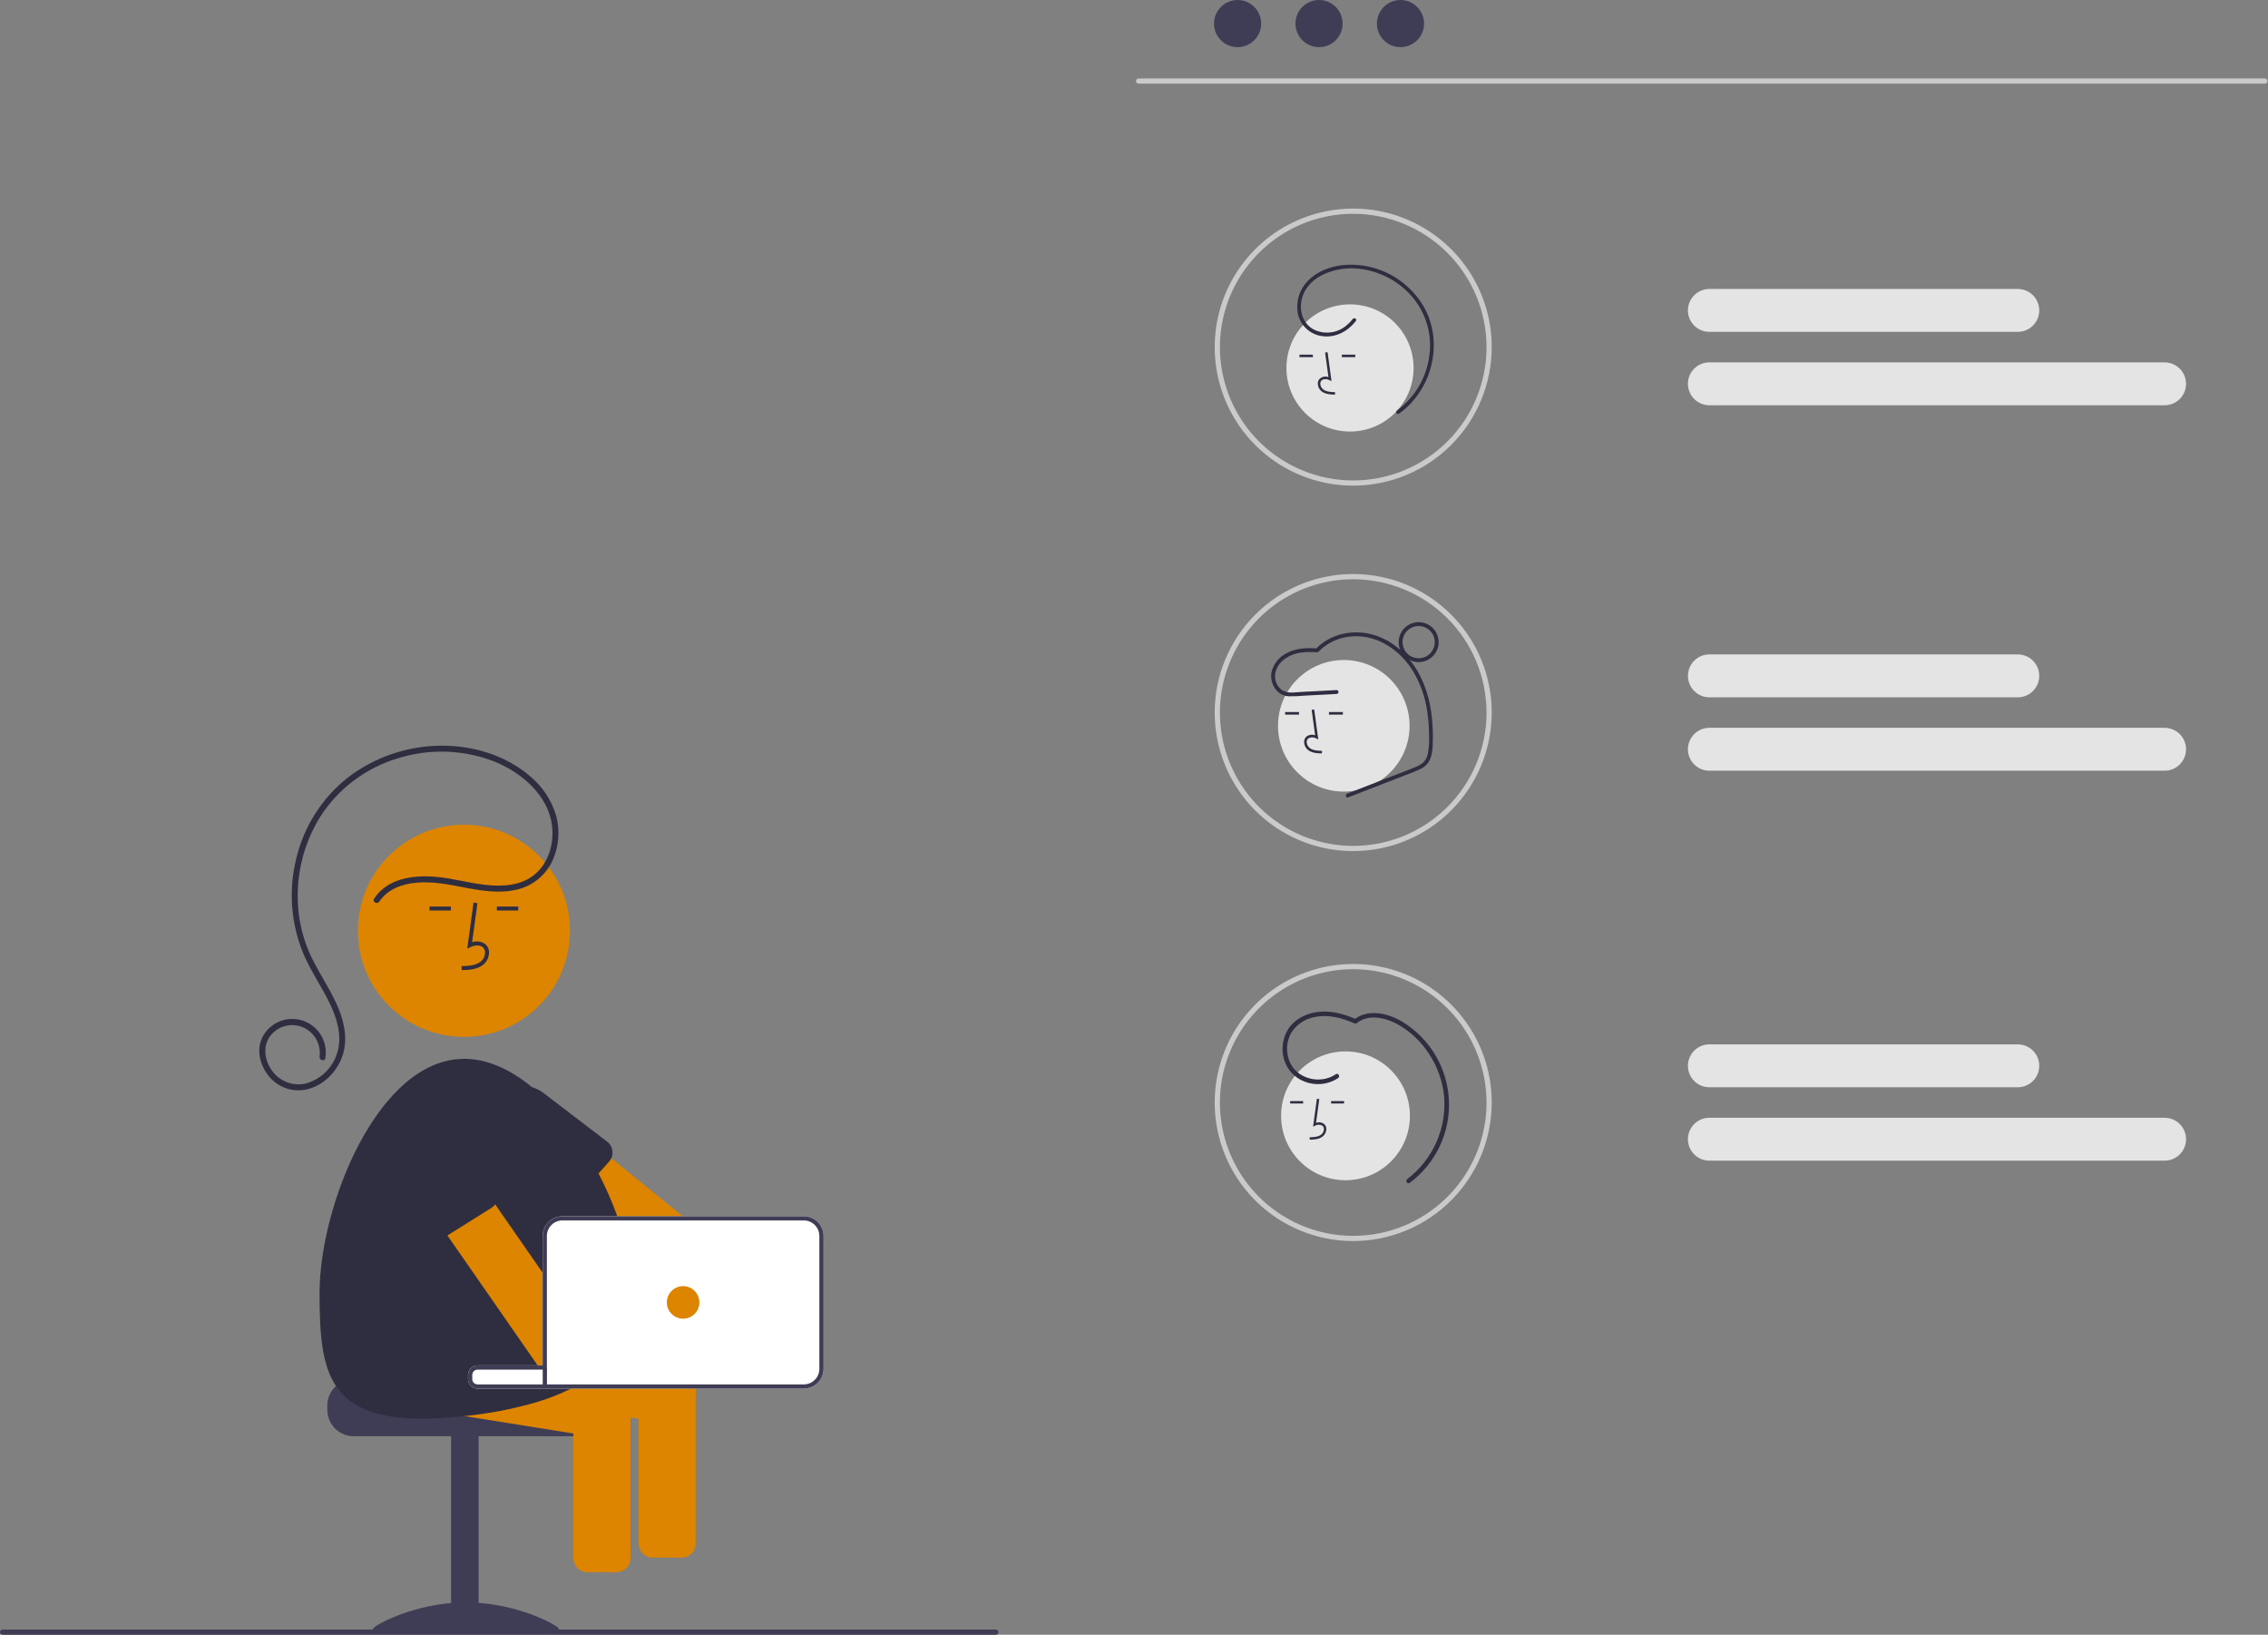 <svg width="870" height="627" viewBox="0 0 870 627" fill="none" xmlns="http://www.w3.org/2000/svg">
<rect x="0" y="0" width="870" height="627" fill="#808080" stroke="none"/>
<g clip-path="url(#clip0_2022_440)">
<path d="M125.545 539.096V540.72C125.547 543.411 126.617 545.99 128.52 547.893C130.422 549.795 133.002 550.865 135.693 550.868H221.744C224.435 550.867 227.016 549.797 228.919 547.894C230.821 545.991 231.891 543.411 231.892 540.72V539.096C231.897 536.722 231.063 534.422 229.537 532.602C229.03 531.998 228.455 531.453 227.825 530.978H183.191C182.653 530.978 182.137 530.764 181.756 530.384C181.376 530.003 181.162 529.487 181.162 528.949H135.693C133.002 528.952 130.423 530.023 128.521 531.925C126.619 533.827 125.549 536.406 125.545 539.096Z" fill="#3F3D56"/>
<path d="M173.039 625.151H183.593V550.464H173.039V625.151Z" fill="#3F3D56"/>
<path d="M143.002 624.78C143.002 625.92 158.994 625.221 178.722 625.221C198.449 625.221 214.441 625.92 214.441 624.78C214.441 623.64 198.449 614.597 178.722 614.597C158.994 614.597 143.002 623.64 143.002 624.78Z" fill="#3F3D56"/>
<path d="M142.106 537.383L178.118 543.131L219.958 549.812L234.465 552.126C235.858 552.345 237.281 552.004 238.422 551.176C239.564 550.348 240.33 549.101 240.554 547.709L241.211 543.601L241.82 539.778L242.323 536.628C242.437 535.924 242.407 535.204 242.234 534.511C242.061 533.819 241.749 533.169 241.317 532.601C240.806 531.903 240.128 531.344 239.344 530.978H183.191C182.653 530.978 182.137 530.764 181.756 530.383C181.376 530.003 181.162 529.487 181.162 528.948V527.349C181.162 526.811 181.376 526.295 181.756 525.914C182.137 525.534 182.653 525.32 183.191 525.32H205.256L195.084 523.696L163.813 518.703L145.556 515.789C144.16 515.568 142.733 515.909 141.589 516.739C140.444 517.568 139.675 518.818 139.451 520.213L137.681 531.286C137.465 532.681 137.809 534.104 138.638 535.246C139.467 536.388 140.713 537.156 142.106 537.383Z" fill="#DD8400"/>
<path d="M219.958 535.841V597.709C219.96 599.118 220.521 600.47 221.518 601.466C222.514 602.463 223.866 603.024 225.275 603.026H236.503C237.912 603.024 239.264 602.463 240.26 601.466C241.257 600.47 241.818 599.118 241.82 597.709V535.841C241.822 534.667 241.43 533.527 240.708 532.602C240.173 531.891 239.462 531.331 238.646 530.978H223.124C222.311 531.334 221.604 531.893 221.07 532.602C220.349 533.527 219.957 534.667 219.958 535.841Z" fill="#DD8400"/>
<path d="M186.121 431.125C186.178 431.677 186.321 432.217 186.544 432.725C186.882 433.501 187.402 434.183 188.062 434.714L188.086 434.73L220.12 460.716L220.591 461.089L227.224 466.472L229.229 468.095H263.917L261.92 466.472L234.505 444.228L216.134 429.323L201.838 417.731C201.002 417.049 199.976 416.641 198.899 416.562C198.895 416.557 198.889 416.554 198.883 416.554C198.564 416.531 198.243 416.536 197.925 416.57C197.449 416.618 196.981 416.733 196.537 416.911C196.233 417.021 195.944 417.168 195.676 417.349C195.172 417.657 194.724 418.05 194.353 418.51L187.388 427.091L187.282 427.229C186.841 427.769 186.511 428.392 186.312 429.061C186.112 429.73 186.048 430.431 186.121 431.125Z" fill="#DD8400"/>
<path d="M188.086 434.73C188.69 436.239 189.568 437.624 190.676 438.813L212.002 461.723C212.517 462.196 213.121 462.563 213.779 462.803C214.436 463.042 215.135 463.15 215.834 463.119C216.533 463.088 217.219 462.919 217.853 462.622C218.486 462.326 219.055 461.907 219.527 461.39L220.12 460.716L220.38 460.424L229.594 450.089L233.555 445.641C233.819 445.366 234.048 445.061 234.237 444.732C234.335 444.569 234.424 444.399 234.505 444.228C234.837 443.47 234.99 442.645 234.951 441.817C234.925 441.113 234.756 440.422 234.456 439.785C234.156 439.147 233.731 438.577 233.206 438.107L208.478 419.208C205.75 417.116 202.315 416.167 198.899 416.562C198.895 416.557 198.889 416.554 198.883 416.554C198.124 416.649 197.375 416.806 196.642 417.024C196.318 417.114 196.001 417.227 195.676 417.349C193.58 418.138 191.721 419.452 190.278 421.165C188.708 423.01 187.673 425.25 187.287 427.641C186.9 430.033 187.177 432.484 188.086 434.73Z" fill="#2F2E41"/>
<path d="M177.96 397.695C200.432 397.695 218.65 379.477 218.65 357.005C218.65 334.533 200.432 316.315 177.96 316.315C155.488 316.315 137.271 334.533 137.271 357.005C137.271 379.477 155.488 397.695 177.96 397.695Z" fill="#DD8400"/>
<path d="M167.125 531.774L182.217 534.177L182.558 534.233L205.5 537.895L219.958 540.208L241.211 543.602L241.82 543.699L244.978 544.202L259.485 546.516C260.878 546.736 262.301 546.394 263.442 545.567C264.583 544.739 265.35 543.492 265.573 542.1L266.84 534.177L267.343 531.027C267.343 531.011 267.351 530.994 267.351 530.978H183.191C182.653 530.978 182.137 530.764 181.756 530.383C181.376 530.003 181.162 529.487 181.162 528.949V527.349C181.162 526.811 181.376 526.295 181.756 525.914C182.137 525.534 182.653 525.32 183.191 525.32H209.786V516.447L208.162 516.187L200.141 514.904L170.567 510.188C169.174 509.966 167.749 510.307 166.606 511.135C165.462 511.963 164.695 513.21 164.471 514.604L163.813 518.704L162.701 525.685C162.483 527.079 162.826 528.502 163.655 529.643C164.485 530.784 165.732 531.55 167.125 531.774Z" fill="#DD8400"/>
<path d="M122.581 495.827C122.581 528.997 125.95 548.838 177.906 543.155C177.979 543.147 178.044 543.139 178.117 543.131C187.384 542.216 196.549 540.463 205.499 537.895C210.151 536.536 214.672 534.765 219.008 532.602C220.031 532.082 221.013 531.538 221.979 530.978H183.191C182.653 530.978 182.137 530.764 181.756 530.383C181.375 530.003 181.162 529.487 181.161 528.949V527.349C181.162 526.811 181.375 526.295 181.756 525.915C182.137 525.534 182.653 525.32 183.191 525.32H209.785V474.046C209.788 472.469 210.415 470.956 211.531 469.841C212.646 468.725 214.159 468.098 215.736 468.095H237.371C237.184 467.56 236.998 467.016 236.795 466.472C234.765 460.856 232.359 455.382 229.594 450.09C225.805 442.739 221.297 435.783 216.134 429.323C212.539 424.822 208.503 420.691 204.087 416.992C195.944 410.27 187.079 406.114 178.084 406.114C144.914 406.114 122.581 462.656 122.581 495.827Z" fill="#2F2E41"/>
<path d="M177.105 372.086L177.062 370.565C179.891 370.487 182.385 370.309 184.259 368.94C184.79 368.53 185.227 368.01 185.54 367.416C185.852 366.822 186.033 366.167 186.07 365.497C186.103 365.088 186.041 364.676 185.889 364.294C185.737 363.913 185.499 363.571 185.193 363.297C183.949 362.246 181.948 362.586 180.489 363.255L179.23 363.832L181.643 346.201L183.15 346.407L181.097 361.405C181.937 361.093 182.842 360.997 183.729 361.124C184.616 361.252 185.457 361.6 186.175 362.135C186.658 362.557 187.037 363.085 187.282 363.677C187.528 364.27 187.633 364.911 187.589 365.551C187.545 366.451 187.304 367.331 186.884 368.129C186.463 368.926 185.874 369.622 185.156 370.168C182.748 371.928 179.619 372.015 177.105 372.086Z" fill="#2F2E41"/>
<path d="M198.79 347.701H190.601V349.221H198.79V347.701Z" fill="#2F2E41"/>
<path d="M172.94 347.701H164.751V349.221H172.94V347.701Z" fill="#2F2E41"/>
<path d="M145.486 345.825C148.651 341.062 154.219 339.042 159.71 338.551C165.89 337.998 171.862 339.19 177.896 340.348C184.537 341.622 191.566 342.815 198.257 341.204C201.217 340.519 203.984 339.171 206.347 337.262C208.71 335.352 210.61 332.931 211.901 330.181C214.351 324.816 214.879 318.77 213.396 313.061C211.648 306.998 208.098 301.61 203.218 297.611C193.587 289.375 180.555 285.674 168.021 286.022C155.533 286.345 143.464 290.589 133.523 298.152C123.566 305.989 116.558 316.97 113.646 329.302C110.6 341.533 111.592 354.421 116.474 366.042C119.217 372.405 123.184 378.142 126.245 384.344C129.095 390.12 131.29 396.834 129.517 403.276C128.737 406.15 127.24 408.778 125.165 410.913C123.09 413.049 120.507 414.622 117.657 415.485C115.048 416.17 112.286 415.989 109.789 414.969C107.291 413.949 105.192 412.146 103.807 409.831C100.94 405.31 100.872 399.388 105.176 395.738C106.262 394.802 107.526 394.097 108.892 393.666C110.259 393.234 111.699 393.085 113.125 393.227C114.55 393.369 115.933 393.8 117.187 394.493C118.441 395.187 119.541 396.128 120.42 397.259C122.166 399.527 122.948 402.393 122.596 405.234C122.384 406.67 124.581 407.289 124.795 405.84C125.309 402.836 124.739 399.746 123.188 397.123C121.636 394.499 119.203 392.512 116.323 391.514C113.443 390.517 110.302 390.574 107.46 391.676C104.619 392.778 102.26 394.854 100.806 397.532C98.21 402.413 99.611 408.301 102.906 412.473C104.606 414.695 106.911 416.38 109.544 417.327C112.177 418.274 115.027 418.442 117.753 417.812C123.752 416.426 128.659 411.659 130.966 406.056C133.536 399.819 132.358 392.859 129.854 386.806C127.147 380.264 123.126 374.396 119.947 368.092C117.068 362.394 115.236 356.226 114.539 349.881C113.142 337.139 116.034 324.295 122.757 313.382C129.609 302.638 140.068 294.689 152.255 290.963C164.353 287.076 177.414 287.421 189.29 291.943C200.879 296.509 212.07 306.461 211.936 319.826C211.879 325.536 209.759 331.358 205.386 335.166C200.16 339.717 192.883 340.106 186.313 339.396C179.701 338.681 173.281 336.75 166.641 336.258C160.866 335.829 154.635 336.275 149.478 339.144C147.077 340.483 145.032 342.38 143.517 344.674C142.702 345.9 144.677 347.044 145.486 345.825Z" fill="#2F2E41"/>
<path d="M151.961 445.413C152.025 445.561 152.098 445.704 152.179 445.843C152.261 445.989 152.351 446.13 152.447 446.266L170.242 471.878L171.622 473.867L186.137 494.747L200.141 514.904L205.808 523.071C205.96 523.293 206.131 523.503 206.319 523.696C207.195 524.618 208.374 525.194 209.64 525.32H209.785V490.485L208.162 488.147L189.953 461.942L170.397 433.796C169.591 432.639 168.36 431.847 166.972 431.596C165.584 431.345 164.153 431.655 162.993 432.457L156.994 436.621L153.771 438.862C152.752 439.571 152.013 440.614 151.682 441.811C151.352 443.007 151.45 444.282 151.961 445.413Z" fill="#DD8400"/>
<path d="M149.176 444.788L149.979 446.404L149.988 446.412L150.207 446.842L163.252 472.739C163.988 473.943 165.17 474.807 166.541 475.142C167.912 475.477 169.359 475.255 170.567 474.525L171.411 473.997L171.622 473.868L188.443 463.314C189.044 462.95 189.566 462.472 189.98 461.905C190.395 461.339 190.693 460.696 190.857 460.013C191.022 459.331 191.049 458.623 190.939 457.93C190.828 457.237 190.581 456.572 190.213 455.975L171.736 430.923C169.925 428.468 167.324 426.711 164.37 425.948C161.416 425.185 158.29 425.463 155.516 426.734C154.89 427.016 154.288 427.347 153.714 427.724C150.998 429.519 149.036 432.248 148.199 435.393C147.363 438.539 147.71 441.882 149.176 444.788Z" fill="#2F2E41"/>
<path d="M244.978 530.978V592.099C244.98 593.509 245.541 594.86 246.537 595.857C247.534 596.854 248.885 597.415 250.295 597.417H261.523C262.932 597.414 264.283 596.853 265.28 595.857C266.277 594.86 266.838 593.509 266.84 592.099V530.978H244.978Z" fill="#DD8400"/>
<path d="M179.538 527.349V528.948C179.539 529.794 179.832 530.612 180.368 531.266C180.904 531.92 181.649 532.369 182.477 532.537C182.59 532.553 182.704 532.577 182.818 532.585C182.94 532.594 183.061 532.602 183.191 532.602H308.34C310.349 532.601 312.276 531.803 313.698 530.383C315.119 528.963 315.919 527.037 315.922 525.027V474.046C315.919 472.036 315.12 470.11 313.698 468.69C312.276 467.27 310.349 466.472 308.34 466.472H215.737C213.728 466.474 211.803 467.273 210.383 468.693C208.963 470.112 208.165 472.038 208.162 474.046V523.696H183.191C182.222 523.696 181.293 524.081 180.608 524.766C179.923 525.451 179.538 526.38 179.538 527.349Z" fill="white"/>
<path d="M179.538 527.349V528.948C179.539 529.794 179.832 530.612 180.368 531.266C180.904 531.92 181.649 532.369 182.477 532.537C182.59 532.553 182.704 532.577 182.818 532.585C182.94 532.594 183.061 532.602 183.191 532.602H308.34C310.349 532.601 312.276 531.803 313.698 530.383C315.119 528.963 315.919 527.037 315.922 525.027V474.046C315.919 472.036 315.12 470.11 313.698 468.69C312.276 467.27 310.349 466.472 308.34 466.472H215.737C213.728 466.474 211.803 467.273 210.383 468.693C208.963 470.112 208.165 472.038 208.162 474.046V523.696H183.191C182.222 523.696 181.293 524.081 180.608 524.766C179.923 525.451 179.538 526.38 179.538 527.349ZM181.162 528.948V527.349C181.162 526.811 181.376 526.295 181.756 525.914C182.137 525.534 182.653 525.32 183.191 525.32H209.786V474.046C209.788 472.468 210.416 470.956 211.531 469.841C212.647 468.725 214.159 468.098 215.737 468.095H308.34C309.919 468.096 311.433 468.723 312.55 469.838C313.667 470.954 314.296 472.467 314.298 474.046V525.027C314.296 526.606 313.667 528.119 312.55 529.235C311.433 530.351 309.919 530.977 308.34 530.978H183.191C182.653 530.978 182.137 530.764 181.756 530.383C181.376 530.003 181.162 529.487 181.162 528.948Z" fill="#3F3D56"/>
<path d="M262.041 505.78C265.489 505.78 268.284 502.985 268.284 499.537C268.284 496.09 265.489 493.294 262.041 493.294C258.593 493.294 255.798 496.09 255.798 499.537C255.798 502.985 258.593 505.78 262.041 505.78Z" fill="#DD8400"/>
<path d="M209.81 524.557H208.187V531.863H209.81V524.557Z" fill="#3F3D56"/>
<path d="M868.76 32.086H436.76C436.495 32.086 436.24 31.981 436.053 31.794C435.865 31.606 435.76 31.352 435.76 31.086C435.76 30.821 435.865 30.567 436.053 30.379C436.24 30.192 436.495 30.086 436.76 30.086H868.76C869.025 30.086 869.279 30.192 869.467 30.379C869.654 30.567 869.76 30.821 869.76 31.086C869.76 31.352 869.654 31.606 869.467 31.794C869.279 31.981 869.025 32.086 868.76 32.086Z" fill="#CACACA"/>
<path d="M474.743 18.087C479.737 18.087 483.786 14.038 483.786 9.043C483.786 4.049 479.737 0 474.743 0C469.748 0 465.699 4.049 465.699 9.043C465.699 14.038 469.748 18.087 474.743 18.087Z" fill="#3F3D56"/>
<path d="M505.985 18.087C510.979 18.087 515.028 14.038 515.028 9.043C515.028 4.049 510.979 0 505.985 0C500.99 0 496.941 4.049 496.941 9.043C496.941 14.038 500.99 18.087 505.985 18.087Z" fill="#3F3D56"/>
<path d="M537.225 18.087C542.219 18.087 546.268 14.038 546.268 9.043C546.268 4.049 542.219 0 537.225 0C532.23 0 528.182 4.049 528.182 9.043C528.182 14.038 532.23 18.087 537.225 18.087Z" fill="#3F3D56"/>
<path d="M519.094 186.269C508.585 186.269 498.312 183.153 489.574 177.314C480.836 171.476 474.025 163.178 470.004 153.468C465.982 143.759 464.93 133.076 466.98 122.769C469.03 112.462 474.091 102.994 481.522 95.563C488.953 88.132 498.42 83.071 508.727 81.021C519.034 78.971 529.718 80.023 539.427 84.045C549.136 88.066 557.435 94.876 563.273 103.614C569.112 112.352 572.228 122.625 572.228 133.134C572.212 147.222 566.609 160.727 556.648 170.689C546.687 180.65 533.181 186.253 519.094 186.269ZM519.094 82C508.98 82 499.094 84.999 490.685 90.618C482.276 96.236 475.722 104.223 471.851 113.566C467.981 122.91 466.969 133.191 468.942 143.11C470.915 153.03 475.785 162.141 482.936 169.292C490.087 176.443 499.199 181.314 509.118 183.287C519.037 185.26 529.318 184.247 538.662 180.377C548.006 176.506 555.992 169.952 561.61 161.543C567.229 153.134 570.228 143.248 570.228 133.134C570.213 119.577 564.82 106.58 555.234 96.994C545.648 87.408 532.651 82.016 519.094 82Z" fill="#CACACA"/>
<path d="M516.133 452.677C529.78 452.677 540.842 441.614 540.842 427.968C540.842 414.321 529.78 403.258 516.133 403.258C502.487 403.258 491.424 414.321 491.424 427.968C491.424 441.614 502.487 452.677 516.133 452.677Z" fill="#E4E4E4"/>
<path d="M502.407 437.126L502.381 436.203C504.099 436.155 505.613 436.047 506.751 435.216C507.074 434.966 507.339 434.651 507.529 434.29C507.718 433.929 507.828 433.532 507.851 433.125C507.871 432.876 507.833 432.626 507.741 432.394C507.648 432.163 507.504 431.955 507.318 431.788C506.888 431.528 506.396 431.388 505.893 431.383C505.391 431.379 504.896 431.51 504.461 431.763L503.697 432.114L505.162 421.407L506.077 421.532L504.831 430.64C505.341 430.45 505.891 430.392 506.429 430.469C506.968 430.547 507.478 430.758 507.914 431.083C508.208 431.339 508.438 431.66 508.587 432.02C508.736 432.379 508.8 432.769 508.773 433.157C508.746 433.704 508.6 434.238 508.345 434.723C508.09 435.207 507.732 435.63 507.296 435.961C505.834 437.03 503.933 437.083 502.407 437.126Z" fill="#2F2E41"/>
<path d="M515.575 422.317H510.602V423.241H515.575V422.317Z" fill="#2F2E41"/>
<path d="M499.877 422.317H494.904V423.241H499.877V422.317Z" fill="#2F2E41"/>
<path d="M512.415 412.01C506.453 416.101 497.297 413.846 494.595 406.934C493.936 405.252 493.642 403.449 493.732 401.645C493.823 399.84 494.296 398.076 495.121 396.468C496.108 394.785 497.453 393.339 499.06 392.231C500.667 391.124 502.498 390.382 504.422 390.058C509.534 388.999 514.82 390.421 519.493 392.488C519.661 392.576 519.853 392.61 520.041 392.585C520.23 392.561 520.406 392.479 520.547 392.352C525.01 388.793 531.495 390.338 536.071 392.826C541.021 395.605 545.206 399.565 548.256 404.352C551.366 409.099 553.309 414.514 553.927 420.156C554.492 426.252 553.496 432.392 551.033 437.998C548.571 443.603 544.721 448.489 539.848 452.196C538.963 452.859 539.829 454.37 540.726 453.698C545.647 450.062 549.597 445.271 552.226 439.747C554.856 434.223 556.085 428.136 555.805 422.025C555.525 415.913 553.744 409.965 550.62 404.704C547.496 399.444 543.125 395.034 537.892 391.864C532.403 388.562 524.752 386.788 519.317 391.122L520.371 390.986C515.697 388.919 510.576 387.46 505.426 388.138C501.051 388.713 496.752 390.811 494.244 394.548C493.142 396.262 492.419 398.193 492.124 400.21C491.828 402.226 491.967 404.283 492.531 406.242C493.081 408.178 494.073 409.96 495.429 411.447C496.785 412.934 498.468 414.086 500.346 414.812C502.449 415.652 504.724 415.972 506.978 415.746C509.232 415.52 511.398 414.754 513.293 413.512C514.21 412.883 513.341 411.375 512.415 412.01Z" fill="#2F2E41"/>
<path d="M517.861 165.517C531.332 165.517 542.252 154.597 542.252 141.127C542.252 127.656 531.332 116.736 517.861 116.736C504.391 116.736 493.471 127.656 493.471 141.127C493.471 154.597 504.391 165.517 517.861 165.517Z" fill="#E4E4E4"/>
<path d="M512.105 151.365C510.524 151.321 508.556 151.266 507.04 150.159C506.589 149.816 506.218 149.378 505.954 148.876C505.689 148.375 505.538 147.821 505.51 147.255C505.483 146.852 505.549 146.449 505.703 146.076C505.857 145.703 506.096 145.371 506.4 145.106C506.851 144.769 507.38 144.55 507.938 144.47C508.496 144.39 509.065 144.45 509.594 144.646L508.303 135.212L509.25 135.083L510.768 146.173L509.977 145.81C509.526 145.548 509.014 145.412 508.493 145.417C507.972 145.421 507.462 145.566 507.017 145.836C506.825 146.009 506.675 146.224 506.58 146.464C506.484 146.704 506.445 146.963 506.466 147.221C506.489 147.643 506.603 148.054 506.799 148.428C506.996 148.802 507.27 149.129 507.605 149.387C508.784 150.248 510.353 150.359 512.132 150.409L512.105 151.365Z" fill="#2F2E41"/>
<path d="M503.616 136.026H498.465V136.982H503.616V136.026Z" fill="#2F2E41"/>
<path d="M519.876 136.026H514.725V136.982H519.876V136.026Z" fill="#2F2E41"/>
<path d="M520.124 123.096C517.16 126.972 512.456 129.572 507.484 128.956C505.177 128.719 503.004 127.759 501.276 126.212C499.548 124.665 498.353 122.612 497.863 120.345C497.435 118.111 497.55 115.807 498.199 113.627C498.848 111.447 500.012 109.456 501.591 107.819C504.943 104.295 509.739 102.398 514.487 101.748C518.976 101.22 523.526 101.646 527.839 102.998C532.152 104.349 536.131 106.597 539.516 109.593C542.931 112.53 545.656 116.183 547.499 120.294C549.274 124.373 550.12 128.797 549.974 133.243C549.856 137.666 548.842 142.019 546.994 146.039C545.146 150.058 542.502 153.661 539.222 156.63C538.397 157.352 537.533 158.028 536.635 158.656C535.878 159.187 535.16 157.944 535.911 157.417C539.254 154.976 542.069 151.884 544.188 148.329C546.307 144.773 547.686 140.826 548.242 136.724C548.866 132.614 548.588 128.417 547.427 124.425C546.267 120.433 544.251 116.741 541.521 113.606C538.765 110.463 535.41 107.9 531.652 106.069C527.894 104.237 523.809 103.173 519.635 102.938C511.242 102.572 500.754 106.319 499.184 115.661C498.48 119.849 500.045 124.25 503.882 126.347C505.914 127.369 508.204 127.765 510.46 127.484C512.717 127.203 514.84 126.258 516.559 124.769C517.424 124.062 518.204 123.258 518.885 122.372C519.438 121.649 520.685 122.363 520.124 123.096Z" fill="#2F2E41"/>
<path d="M519.094 326.434C508.585 326.434 498.312 323.318 489.574 317.479C480.836 311.641 474.025 303.343 470.004 293.633C465.982 283.924 464.93 273.241 466.98 262.934C469.03 252.627 474.091 243.159 481.522 235.728C488.953 228.297 498.42 223.236 508.727 221.186C519.034 219.136 529.718 220.188 539.427 224.21C549.136 228.231 557.435 235.042 563.273 243.779C569.112 252.517 572.228 262.79 572.228 273.299C572.212 287.387 566.609 300.892 556.648 310.854C546.687 320.815 533.181 326.418 519.094 326.434ZM519.094 222.165C508.98 222.165 499.094 225.164 490.685 230.783C482.276 236.401 475.722 244.388 471.851 253.731C467.981 263.075 466.969 273.356 468.942 283.275C470.915 293.195 475.785 302.306 482.936 309.457C490.087 316.608 499.199 321.479 509.118 323.452C519.037 325.425 529.318 324.412 538.662 320.542C548.006 316.671 555.992 310.117 561.61 301.708C567.229 293.299 570.228 283.413 570.228 273.299C570.213 259.742 564.82 246.745 555.234 237.159C545.648 227.573 532.651 222.181 519.094 222.165Z" fill="#CACACA"/>
<path d="M519.094 476C508.585 476 498.312 472.884 489.574 467.045C480.836 461.207 474.025 452.908 470.004 443.199C465.982 433.49 464.93 422.807 466.98 412.5C469.03 402.192 474.091 392.725 481.522 385.294C488.953 377.863 498.42 372.802 508.728 370.752C519.035 368.702 529.718 369.754 539.427 373.776C549.136 377.797 557.435 384.608 563.273 393.346C569.112 402.084 572.228 412.357 572.228 422.866C572.212 436.953 566.609 450.459 556.648 460.42C546.687 470.381 533.181 475.984 519.094 476ZM519.094 371.731C508.98 371.731 499.094 374.73 490.685 380.349C482.276 385.967 475.722 393.953 471.852 403.297C467.981 412.641 466.969 422.922 468.942 432.841C470.914 442.76 475.785 451.872 482.936 459.023C490.087 466.174 499.198 471.044 509.117 473.017C519.037 474.991 529.318 473.978 538.662 470.108C548.005 466.238 555.991 459.684 561.61 451.275C567.229 442.866 570.228 432.979 570.228 422.866C570.213 409.309 564.82 396.311 555.234 386.725C545.648 377.139 532.651 371.746 519.094 371.731Z" fill="#CACACA"/>
<path d="M515.476 303.611C529.412 303.611 540.71 292.314 540.71 278.377C540.71 264.441 529.412 253.144 515.476 253.144C501.54 253.144 490.242 264.441 490.242 278.377C490.242 292.314 501.54 303.611 515.476 303.611Z" fill="#E4E4E4"/>
<path d="M507.079 288.97C505.444 288.925 503.408 288.868 501.84 287.722C501.373 287.367 500.989 286.914 500.715 286.395C500.442 285.876 500.285 285.304 500.256 284.718C500.228 284.301 500.296 283.884 500.456 283.498C500.616 283.112 500.862 282.769 501.177 282.494C501.644 282.146 502.191 281.919 502.768 281.836C503.346 281.753 503.934 281.816 504.481 282.019L503.145 272.259L504.126 272.125L505.696 283.599L504.877 283.223C504.412 282.952 503.881 282.811 503.343 282.816C502.804 282.821 502.276 282.971 501.816 283.25C501.617 283.429 501.462 283.651 501.363 283.9C501.264 284.148 501.224 284.416 501.245 284.683C501.269 285.119 501.387 285.545 501.59 285.931C501.793 286.318 502.078 286.656 502.423 286.923C503.644 287.815 505.267 287.93 507.107 287.981L507.079 288.97Z" fill="#2F2E41"/>
<path d="M498.296 273.101H492.967V274.09H498.296V273.101Z" fill="#2F2E41"/>
<path d="M515.119 273.101H509.789V274.09H515.119V273.101Z" fill="#2F2E41"/>
<path d="M516.747 304.398L534.201 297.624C537.055 296.516 539.925 295.442 542.764 294.296C543.98 293.872 545.1 293.212 546.06 292.354C546.895 291.469 547.465 290.367 547.703 289.174C548.178 286.546 548.33 283.871 548.156 281.206C548.122 278.35 547.887 275.499 547.452 272.676C546.69 267.371 544.9 262.265 542.183 257.644C537.288 249.613 528.855 243.571 519.154 244.053C514.596 244.212 510.233 245.945 506.81 248.959C506.462 249.375 506.071 249.753 505.644 250.088C505.348 250.199 505.025 250.221 504.716 250.15C504.309 250.124 503.902 250.104 503.494 250.09C502.079 250.03 500.661 250.09 499.256 250.268C496.695 250.545 494.268 251.552 492.264 253.171C491.388 253.868 490.657 254.731 490.114 255.711C489.572 256.691 489.227 257.768 489.1 258.881C489.033 259.914 489.204 260.948 489.6 261.905C489.996 262.862 490.606 263.714 491.384 264.398C493.466 266.153 496.437 265.536 498.935 265.404L508.085 264.919L512.721 264.673C513.676 264.623 513.673 266.107 512.721 266.158L500.399 266.81C498.404 267.003 496.4 267.084 494.396 267.054C492.873 266.985 491.419 266.4 490.273 265.395C489.226 264.433 488.446 263.217 488.009 261.864C487.572 260.511 487.494 259.068 487.781 257.676C488.161 256.179 488.85 254.779 489.806 253.566C490.761 252.353 491.96 251.353 493.325 250.633C496.93 248.599 501.236 248.404 505.27 248.705L504.745 248.922C509.308 244.025 516.298 241.957 522.859 242.681C529.787 243.445 535.949 247.31 540.376 252.595C545.313 258.487 548.002 265.835 549.048 273.39C549.592 277.47 549.772 281.589 549.584 285.7C549.591 287.513 549.281 289.314 548.667 291.02C547.966 292.68 546.7 294.038 545.092 294.852C543.249 295.742 541.354 296.521 539.418 297.183L532.988 299.679L520.357 304.582L517.142 305.83C516.251 306.176 515.865 304.741 516.747 304.398Z" fill="#2F2E41"/>
<path d="M536.521 246.287C536.521 244.77 536.971 243.288 537.814 242.027C538.657 240.765 539.854 239.782 541.256 239.202C542.657 238.621 544.199 238.47 545.687 238.766C547.174 239.061 548.541 239.792 549.613 240.864C550.686 241.937 551.416 243.303 551.712 244.791C552.008 246.279 551.856 247.821 551.276 249.222C550.695 250.623 549.712 251.821 548.451 252.664C547.19 253.507 545.707 253.956 544.191 253.956C542.157 253.954 540.208 253.145 538.77 251.708C537.333 250.27 536.524 248.321 536.521 246.287ZM538.006 246.287C538.006 247.511 538.369 248.706 539.048 249.723C539.728 250.74 540.694 251.533 541.824 252.001C542.954 252.469 544.197 252.592 545.397 252.353C546.597 252.115 547.699 251.526 548.564 250.661C549.429 249.796 550.018 248.694 550.257 247.494C550.495 246.294 550.373 245.051 549.905 243.92C549.436 242.79 548.644 241.824 547.627 241.145C546.61 240.465 545.414 240.103 544.191 240.103C542.551 240.104 540.979 240.757 539.819 241.916C538.66 243.075 538.008 244.648 538.006 246.287Z" fill="#2F2E41"/>
<path d="M830.336 155.437H655.71C653.528 155.437 651.436 154.571 649.893 153.028C648.351 151.486 647.484 149.393 647.484 147.212C647.484 145.031 648.351 142.938 649.893 141.396C651.436 139.853 653.528 138.987 655.71 138.987H830.336C831.417 138.987 832.486 139.2 833.484 139.613C834.482 140.026 835.389 140.632 836.153 141.396C836.916 142.16 837.522 143.066 837.936 144.064C838.349 145.062 838.562 146.132 838.562 147.212C838.562 148.292 838.349 149.362 837.936 150.36C837.522 151.358 836.916 152.264 836.153 153.028C835.389 153.792 834.482 154.398 833.484 154.811C832.486 155.224 831.417 155.437 830.336 155.437Z" fill="#E4E4E4"/>
<path d="M774.026 127.282H655.71C653.528 127.282 651.436 126.415 649.893 124.873C648.351 123.33 647.484 121.238 647.484 119.057C647.484 116.875 648.351 114.783 649.893 113.241C651.436 111.698 653.528 110.832 655.71 110.832H774.026C775.106 110.832 776.175 111.044 777.173 111.458C778.171 111.871 779.078 112.477 779.842 113.241C780.606 114.004 781.211 114.911 781.625 115.909C782.038 116.907 782.251 117.977 782.251 119.057C782.251 120.137 782.038 121.206 781.625 122.204C781.211 123.202 780.606 124.109 779.842 124.873C779.078 125.637 778.171 126.242 777.173 126.656C776.175 127.069 775.106 127.282 774.026 127.282Z" fill="#E4E4E4"/>
<path d="M830.336 295.602H655.71C653.528 295.602 651.436 294.736 649.893 293.193C648.351 291.651 647.484 289.558 647.484 287.377C647.484 285.196 648.351 283.103 649.893 281.561C651.436 280.018 653.528 279.152 655.71 279.152H830.336C832.518 279.152 834.61 280.018 836.153 281.561C837.695 283.103 838.562 285.196 838.562 287.377C838.562 289.558 837.695 291.651 836.153 293.193C834.61 294.736 832.518 295.602 830.336 295.602Z" fill="#E4E4E4"/>
<path d="M774.024 267.447H655.708C653.528 267.445 651.439 266.577 649.898 265.035C648.358 263.492 647.492 261.402 647.492 259.222C647.492 257.042 648.358 254.951 649.898 253.409C651.439 251.867 653.528 250.999 655.708 250.997H774.024C776.206 250.997 778.298 251.863 779.84 253.406C781.383 254.948 782.25 257.04 782.25 259.222C782.25 261.403 781.383 263.495 779.84 265.038C778.298 266.58 776.206 267.447 774.024 267.447Z" fill="#E4E4E4"/>
<path d="M830.336 445.168H655.71C653.528 445.168 651.436 444.302 649.893 442.759C648.351 441.217 647.484 439.124 647.484 436.943C647.484 434.762 648.351 432.669 649.893 431.127C651.436 429.584 653.528 428.718 655.71 428.718H830.336C832.518 428.718 834.61 429.584 836.153 431.127C837.695 432.669 838.562 434.762 838.562 436.943C838.562 439.124 837.695 441.217 836.153 442.759C834.61 444.302 832.518 445.168 830.336 445.168Z" fill="#E4E4E4"/>
<path d="M774.026 417.013H655.71C653.528 417.013 651.436 416.146 649.893 414.604C648.351 413.061 647.484 410.969 647.484 408.788C647.484 406.606 648.351 404.514 649.893 402.972C651.436 401.429 653.528 400.562 655.71 400.562H774.026C776.207 400.562 778.299 401.429 779.842 402.972C781.384 404.514 782.251 406.606 782.251 408.788C782.251 410.969 781.384 413.061 779.842 414.604C778.299 416.146 776.207 417.013 774.026 417.013Z" fill="#E4E4E4"/>
<path d="M382 627H1C0.735 627 0.48 626.895 0.293 626.707C0.105 626.52 0 626.265 0 626C0 625.735 0.105 625.48 0.293 625.293C0.48 625.105 0.735 625 1 625H382C382.265 625 382.52 625.105 382.707 625.293C382.895 625.48 383 625.735 383 626C383 626.265 382.895 626.52 382.707 626.707C382.52 626.895 382.265 627 382 627Z" fill="#3F3D56"/>
</g>
<defs>
<clipPath id="clip0_2022_440">
<rect width="869.76" height="627" fill="white"/>
</clipPath>
</defs>
</svg>
